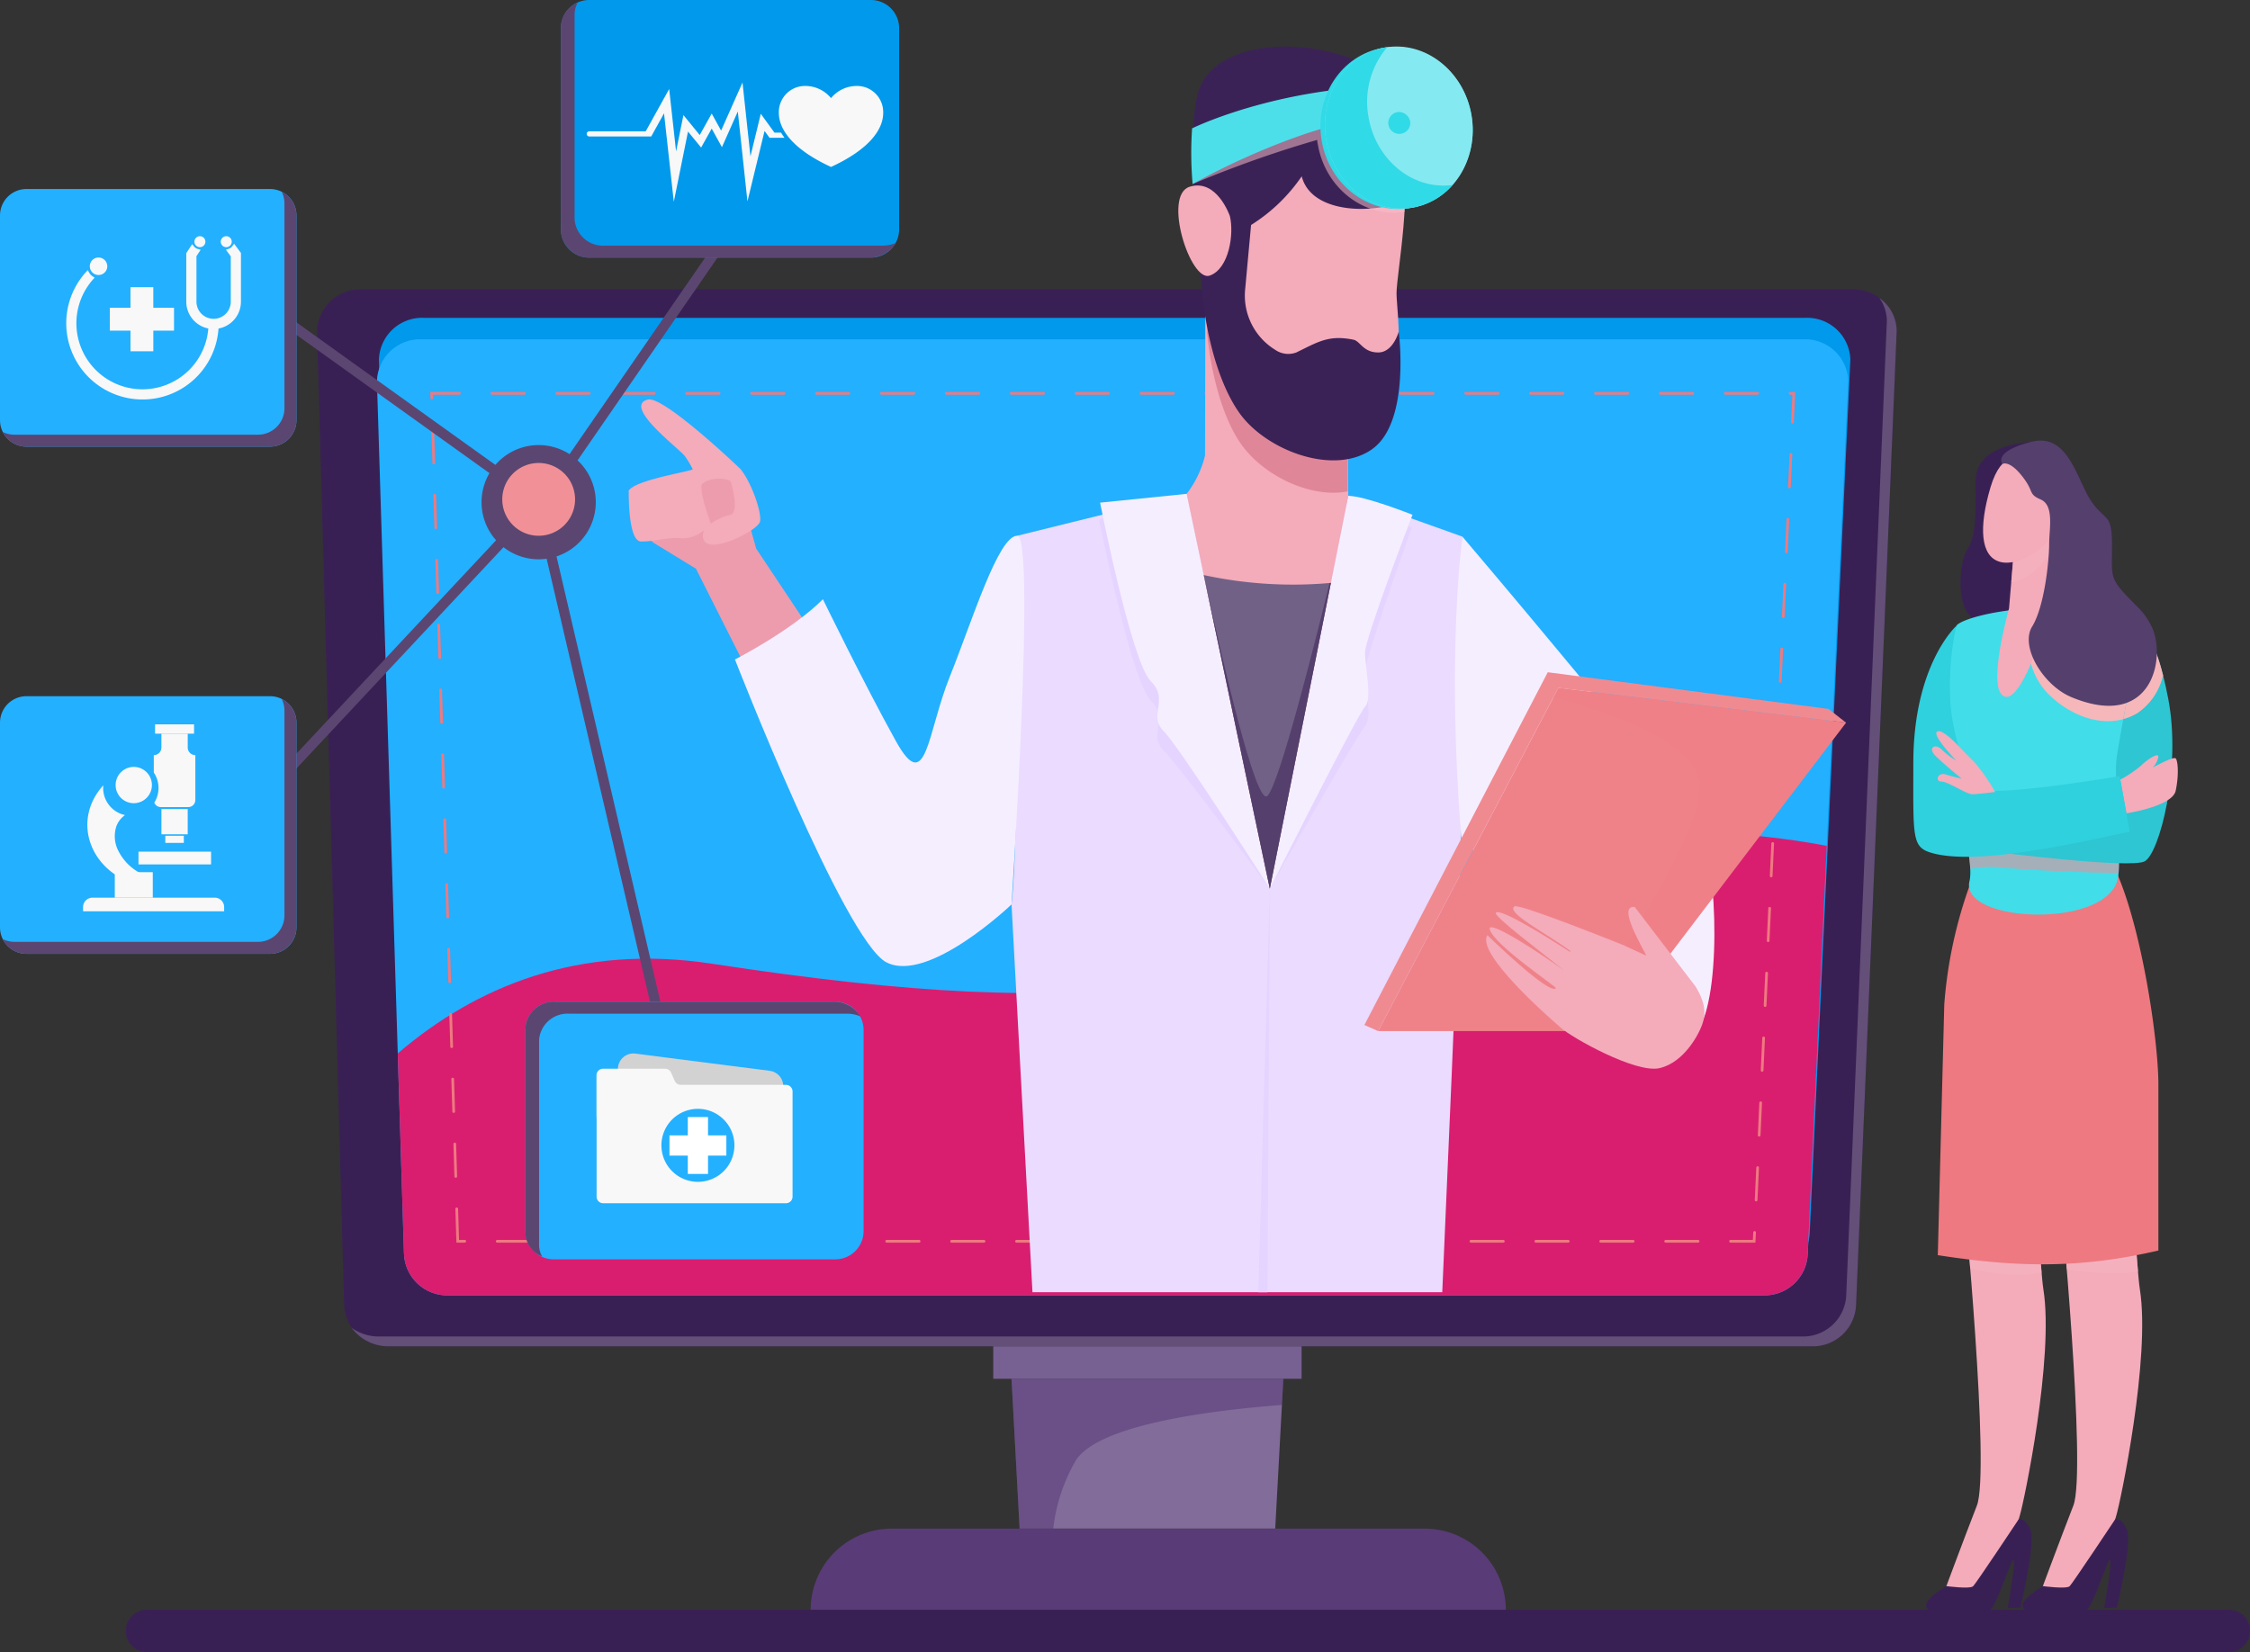 <svg xmlns="http://www.w3.org/2000/svg" xmlns:xlink="http://www.w3.org/1999/xlink" width="340.001" height="249.704" viewBox="0 0 340.001 249.704">
  <rect x="0" y="0" width="340.001" height="249.704" fill="#333333" stroke="none"/>
  <defs>
    <clipPath id="clip-path">
      <rect id="Rectangle_12577" data-name="Rectangle 12577" width="340.001" height="249.704" fill="none"/>
    </clipPath>
    <clipPath id="clip-path-2">
      <rect id="Rectangle_12525" data-name="Rectangle 12525" width="340" height="249.704" fill="none"/>
    </clipPath>
    <clipPath id="clip-path-3">
      <path id="Path_54859" data-name="Path 54859" d="M316.7,279.062a6.529,6.529,0,0,0-6.744,6.291l4.09,131.932a6.53,6.53,0,0,0,6.744,6.292h198.64a6.53,6.53,0,0,0,6.744-6.292L532.3,285.353a6.53,6.53,0,0,0-6.744-6.291Z" transform="translate(-309.952 -279.062)" fill="none"/>
    </clipPath>
    <linearGradient id="linear-gradient" x1="-0.189" y1="1.197" x2="-0.188" y2="1.197" gradientUnits="objectBoundingBox">
      <stop offset="0" stop-color="#23b0ff"/>
      <stop offset="0.358" stop-color="#02d9ff"/>
      <stop offset="1" stop-color="#23b0ff"/>
    </linearGradient>
    <clipPath id="clip-path-4">
      <path id="Path_54860" data-name="Path 54860" d="M504.148,688.971c-47.266,19.864-69.483,24.913-129.529,15.726-20.171-3.086-35.738,3.476-47.518,13.553l.939,30.278a6.53,6.53,0,0,0,6.744,6.292h198.64a6.53,6.53,0,0,0,6.744-6.292l2.867-61.653a116.257,116.257,0,0,0-18.788-2,49.942,49.942,0,0,0-20.1,4.1" transform="translate(-327.101 -684.87)" fill="none"/>
    </clipPath>
    <linearGradient id="linear-gradient-2" x1="-0.248" y1="1.336" x2="-0.247" y2="1.336" gradientUnits="objectBoundingBox">
      <stop offset="0" stop-color="#d91e6f"/>
      <stop offset="0.169" stop-color="#f7227f"/>
      <stop offset="0.496" stop-color="#f7227f"/>
      <stop offset="0.946" stop-color="#f7227f"/>
      <stop offset="1" stop-color="#d91e6f"/>
    </linearGradient>
    <clipPath id="clip-path-6">
      <path id="Path_54862" data-name="Path 54862" d="M832.723,412.568s.389,45.716-.86,55.729l3.168,58.611h61.922s2.841-64.312,2.841-69.217.2-44.994.2-44.994l-17.244-6.158-24.421-.307Z" transform="translate(-831.863 -406.233)" fill="none"/>
    </clipPath>
    <linearGradient id="linear-gradient-3" x1="-2.244" y1="1.451" x2="-2.241" y2="1.451" gradientUnits="objectBoundingBox">
      <stop offset="0" stop-color="#f3ebff"/>
      <stop offset="1" stop-color="#eadbff"/>
    </linearGradient>
    <clipPath id="clip-path-7">
      <rect id="Rectangle_12531" data-name="Rectangle 12531" width="41.076" height="22.651" fill="none"/>
    </clipPath>
    <clipPath id="clip-path-8">
      <rect id="Rectangle_12532" data-name="Rectangle 12532" width="32.108" height="16.067" fill="none"/>
    </clipPath>
    <clipPath id="clip-path-9">
      <rect id="Rectangle_12538" data-name="Rectangle 12538" width="44.25" height="51.881" fill="none"/>
    </clipPath>
    <clipPath id="clip-path-10">
      <rect id="Rectangle_12570" data-name="Rectangle 12570" width="11.537" height="9.664" fill="none"/>
    </clipPath>
    <clipPath id="clip-path-11">
      <rect id="Rectangle_12571" data-name="Rectangle 12571" width="11.773" height="12.287" fill="none"/>
    </clipPath>
    <clipPath id="clip-path-12">
      <rect id="Rectangle_12572" data-name="Rectangle 12572" width="17.507" height="16.835" fill="none"/>
    </clipPath>
    <clipPath id="clip-path-13">
      <rect id="Rectangle_12573" data-name="Rectangle 12573" width="23.303" height="8.152" fill="none"/>
    </clipPath>
    <clipPath id="clip-path-14">
      <rect id="Rectangle_12574" data-name="Rectangle 12574" width="6.005" height="13.417" fill="none"/>
    </clipPath>
    <clipPath id="clip-path-15">
      <rect id="Rectangle_12575" data-name="Rectangle 12575" width="5.823" height="8.837" fill="none"/>
    </clipPath>
  </defs>
  <g id="Group_119594" data-name="Group 119594" clip-path="url(#clip-path)">
    <g id="Group_119535" data-name="Group 119535" transform="translate(0 0)">
      <g id="Group_119534" data-name="Group 119534" clip-path="url(#clip-path-2)">
        <path id="Path_54855" data-name="Path 54855" d="M421.319,1330.563H106.639a3.152,3.152,0,0,1-3.152-3.152v-.088a3.152,3.152,0,0,1,3.152-3.152h314.68a3.153,3.153,0,0,1,3.153,3.152v.088a3.153,3.153,0,0,1-3.153,3.152" transform="translate(-84.472 -1080.858)" fill="#392054"/>
        <path id="Path_54856" data-name="Path 54856" d="M486.559,397.743H271.571a6.53,6.53,0,0,1-6.744-6.291l-4.09-147.184a6.529,6.529,0,0,1,6.744-6.291H492.694a6.53,6.53,0,0,1,6.744,6.291L493.3,391.451a6.529,6.529,0,0,1-6.744,6.291" transform="translate(-212.828 -194.249)" fill="#392054"/>
        <path id="Path_54857" data-name="Path 54857" d="M520.022,245.125a5.967,5.967,0,0,1,1.133,3.492L515.021,395.8a6.529,6.529,0,0,1-6.744,6.291H293.289a7.028,7.028,0,0,1-4.125-1.313,6.876,6.876,0,0,0,5.611,2.8H509.763a6.529,6.529,0,0,0,6.744-6.292L522.642,250.1a6.144,6.144,0,0,0-2.62-4.978" transform="translate(-236.031 -200.084)" fill="#634f78"/>
        <path id="Path_54858" data-name="Path 54858" d="M315.71,399.675l-4.09-131.932a6.53,6.53,0,0,1,6.744-6.292H527.228a6.53,6.53,0,0,1,6.744,6.292l-6.135,131.932a6.529,6.529,0,0,1-6.744,6.291H322.454a6.529,6.529,0,0,1-6.744-6.291" transform="translate(-254.361 -213.411)" fill="#0199ec"/>
      </g>
    </g>
    <g id="Group_119537" data-name="Group 119537" transform="translate(56.953 51.277)">
      <g id="Group_119536" data-name="Group 119536" clip-path="url(#clip-path-3)">
        <rect id="Rectangle_12526" data-name="Rectangle 12526" width="244.069" height="180.93" transform="matrix(0.985, -0.174, 0.174, 0.985, -24.713, 4.358)" fill="url(#linear-gradient)"/>
      </g>
    </g>
    <g id="Group_119539" data-name="Group 119539" transform="translate(60.104 125.842)">
      <g id="Group_119538" data-name="Group 119538" clip-path="url(#clip-path-4)">
        <rect id="Rectangle_12527" data-name="Rectangle 12527" width="224.799" height="106.383" transform="translate(-11.962 2.109) rotate(-10)" fill="url(#linear-gradient-2)"/>
      </g>
    </g>
    <g id="Group_119541" data-name="Group 119541" transform="translate(0 0)">
      <g id="Group_119540" data-name="Group 119540" clip-path="url(#clip-path-2)">
        <path id="Path_54861" data-name="Path 54861" d="M553.922,451.013h-3.763a.2.2,0,0,1,0-.409h3.373l.053-1.14a.2.2,0,0,1,.214-.194.2.2,0,0,1,.194.214Zm-8.668,0h-4.9a.2.2,0,0,1,0-.409h4.9a.2.2,0,0,1,0,.409m-9.81,0h-4.9a.2.2,0,1,1,0-.409h4.9a.2.2,0,0,1,0,.409m-9.809,0h-4.9a.2.2,0,0,1,0-.409h4.9a.2.2,0,0,1,0,.409m-9.809,0h-4.9a.2.2,0,0,1,0-.409h4.9a.2.2,0,0,1,0,.409m-9.809,0h-4.9a.2.2,0,1,1,0-.409h4.9a.2.2,0,0,1,0,.409m-9.809,0h-4.9a.2.2,0,0,1,0-.409h4.9a.2.2,0,0,1,0,.409m-9.809,0h-4.9a.2.2,0,0,1,0-.409h4.9a.2.2,0,0,1,0,.409m-9.81,0h-4.9a.2.2,0,1,1,0-.409h4.9a.2.2,0,1,1,0,.409m-9.809,0h-4.9a.2.2,0,0,1,0-.409h4.9a.2.2,0,0,1,0,.409m-9.809,0h-4.9a.2.2,0,0,1,0-.409h4.9a.2.2,0,1,1,0,.409m-9.81,0h-4.9a.2.2,0,0,1,0-.409h4.9a.2.2,0,0,1,0,.409m-9.809,0h-4.9a.2.2,0,0,1,0-.409h4.9a.2.2,0,0,1,0,.409m-9.809,0h-4.9a.2.2,0,0,1,0-.409h4.9a.2.2,0,1,1,0,.409m-9.809,0h-4.9a.2.2,0,0,1,0-.409h4.9a.2.2,0,0,1,0,.409m-9.809,0h-4.9a.2.2,0,0,1,0-.409h4.9a.2.2,0,0,1,0,.409m-9.809,0h-4.9a.2.2,0,0,1,0-.409h4.9a.2.2,0,1,1,0,.409m-9.809,0h-4.9a.2.2,0,0,1,0-.409h4.9a.2.2,0,0,1,0,.409m-9.809,0h-4.9a.2.2,0,0,1,0-.409h4.9a.2.2,0,0,1,0,.409m-9.809,0h-4.9a.2.2,0,1,1,0-.409h4.9a.2.2,0,1,1,0,.409m-9.809,0h-1.259l-.158-5.1a.2.2,0,0,1,.2-.211.208.208,0,0,1,.211.2l.146,4.7h.863a.2.2,0,0,1,0,.409m195.141-6.234h-.01a.2.2,0,0,1-.194-.213l.228-4.9a.2.2,0,0,1,.408.019l-.228,4.9a.2.2,0,0,1-.2.195m-196.506-3.57a.2.2,0,0,1-.2-.2l-.152-4.9a.2.2,0,1,1,.408-.013l.152,4.9a.2.2,0,0,1-.2.211Zm196.962-6.228h-.01a.2.2,0,0,1-.194-.214l.228-4.9a.2.2,0,0,1,.214-.195.2.2,0,0,1,.194.214l-.228,4.9a.2.2,0,0,1-.2.195M357.207,431.4a.2.2,0,0,1-.2-.2l-.152-4.9a.2.2,0,0,1,.2-.211.207.207,0,0,1,.211.2l.152,4.9a.2.2,0,0,1-.2.211Zm197.721-6.223h-.009a.2.2,0,0,1-.195-.214l.228-4.9a.2.2,0,0,1,.408.019l-.228,4.9a.2.2,0,0,1-.2.195M356.9,421.6a.2.2,0,0,1-.2-.2l-.152-4.9a.2.2,0,0,1,.2-.211.211.211,0,0,1,.211.2l.152,4.9a.2.2,0,0,1-.2.211Zm198.481-6.216h-.009a.2.2,0,0,1-.195-.213l.228-4.9a.2.2,0,0,1,.213-.194.2.2,0,0,1,.195.214l-.228,4.9a.2.2,0,0,1-.2.195M356.6,411.794a.2.2,0,0,1-.2-.2l-.152-4.9a.2.2,0,0,1,.2-.211.2.2,0,0,1,.211.2l.152,4.9a.2.2,0,0,1-.2.211Zm199.24-6.211h-.01a.2.2,0,0,1-.195-.214l.228-4.9a.2.2,0,0,1,.214-.194.2.2,0,0,1,.194.214l-.228,4.9a.2.2,0,0,1-.2.195m-199.544-3.594a.2.2,0,0,1-.2-.2l-.152-4.9a.2.2,0,0,1,.2-.211.2.2,0,0,1,.21.2l.152,4.9a.2.2,0,0,1-.2.211Zm200-6.2h-.01a.2.2,0,0,1-.194-.214l.228-4.9a.2.2,0,0,1,.408.019l-.228,4.9a.2.2,0,0,1-.2.195m-200.3-3.6a.2.2,0,0,1-.2-.2l-.152-4.9a.2.2,0,0,1,.2-.211.2.2,0,0,1,.211.2l.152,4.9a.2.2,0,0,1-.2.211Zm200.759-6.2h-.009a.2.2,0,0,1-.195-.214l.228-4.9a.2.2,0,0,1,.213-.195.2.2,0,0,1,.194.214l-.228,4.9a.2.2,0,0,1-.2.195M355.687,382.38a.2.2,0,0,1-.2-.2l-.152-4.9a.2.2,0,1,1,.409-.013l.152,4.9a.2.2,0,0,1-.2.211Zm201.519-6.193h-.01a.2.2,0,0,1-.195-.214l.228-4.9a.215.215,0,0,1,.213-.195.2.2,0,0,1,.195.214l-.228,4.9a.2.2,0,0,1-.2.195m-201.823-3.612a.2.2,0,0,1-.2-.2l-.152-4.9a.2.2,0,0,1,.2-.211.2.2,0,0,1,.211.2l.152,4.9a.2.2,0,0,1-.2.211h-.007m202.279-6.187h-.01a.2.2,0,0,1-.195-.214l.228-4.9a.2.2,0,0,1,.214-.195.2.2,0,0,1,.194.214l-.228,4.9a.2.2,0,0,1-.2.195m-202.583-3.618a.2.2,0,0,1-.2-.2l-.152-4.9a.2.2,0,0,1,.2-.211.207.207,0,0,1,.211.2l.152,4.9a.2.2,0,0,1-.2.211Zm203.038-6.181h-.01a.2.2,0,0,1-.194-.214l.228-4.9a.2.2,0,1,1,.408.019l-.228,4.9a.2.2,0,0,1-.2.195m-203.342-3.623a.2.2,0,0,1-.2-.2l-.152-4.9a.2.2,0,0,1,.2-.211.207.207,0,0,1,.211.2l.152,4.9a.2.2,0,0,1-.2.211h-.007m203.8-6.175h-.009a.2.2,0,0,1-.195-.214l.228-4.9a.2.2,0,1,1,.408.019l-.228,4.9a.2.2,0,0,1-.2.195m-204.1-3.629a.2.2,0,0,1-.2-.2l-.152-4.9a.2.2,0,0,1,.2-.211.2.2,0,0,1,.211.2l.152,4.9a.2.2,0,0,1-.2.211Zm204.557-6.169h-.009a.2.2,0,0,1-.195-.214l.228-4.9a.2.2,0,0,1,.214-.194.2.2,0,0,1,.194.214l-.228,4.9a.2.2,0,0,1-.2.195m-204.861-3.635a.2.2,0,0,1-.2-.2l-.152-4.9a.2.2,0,0,1,.2-.211.2.2,0,0,1,.21.2l.152,4.9a.2.2,0,0,1-.2.211h-.007m205.317-6.164h-.01a.2.2,0,0,1-.195-.214l.192-4.133h-.34a.2.2,0,1,1,0-.409h.768l-.212,4.56a.2.2,0,0,1-.2.195m-205.621-3.641a.2.2,0,0,1-.2-.2l-.029-.916h4.41a.2.2,0,0,1,0,.409h-3.988l.015.495a.2.2,0,0,1-.2.211Zm200.364-.705h-4.9a.2.2,0,0,1,0-.409h4.9a.2.2,0,0,1,0,.409m-9.81,0h-4.9a.2.2,0,1,1,0-.409h4.9a.2.2,0,1,1,0,.409m-9.809,0h-4.9a.2.2,0,1,1,0-.409h4.9a.2.2,0,0,1,0,.409m-9.81,0h-4.9a.2.2,0,1,1,0-.409h4.9a.2.2,0,0,1,0,.409m-9.809,0h-4.9a.2.2,0,1,1,0-.409h4.9a.2.2,0,0,1,0,.409m-9.809,0h-4.9a.2.2,0,1,1,0-.409h4.9a.2.2,0,0,1,0,.409m-9.81,0h-4.9a.2.2,0,1,1,0-.409h4.9a.2.2,0,1,1,0,.409m-9.809,0h-4.9a.2.2,0,0,1,0-.409h4.9a.2.2,0,0,1,0,.409m-9.809,0h-4.9a.2.2,0,0,1,0-.409h4.9a.2.2,0,0,1,0,.409m-9.81,0h-4.9a.2.2,0,1,1,0-.409h4.9a.2.2,0,0,1,0,.409m-9.809,0h-4.9a.2.2,0,1,1,0-.409h4.9a.2.2,0,1,1,0,.409m-9.809,0h-4.9a.2.2,0,0,1,0-.409h4.9a.2.2,0,1,1,0,.409m-9.809,0h-4.9a.2.2,0,1,1,0-.409h4.9a.2.2,0,1,1,0,.409m-9.809,0h-4.9a.2.2,0,1,1,0-.409h4.9a.2.2,0,0,1,0,.409m-9.809,0h-4.9a.2.2,0,1,1,0-.409h4.9a.2.2,0,1,1,0,.409m-9.809,0h-4.9a.2.2,0,1,1,0-.409h4.9a.2.2,0,1,1,0,.409m-9.809,0h-4.9a.2.2,0,1,1,0-.409h4.9a.2.2,0,1,1,0,.409m-9.809,0h-4.9a.2.2,0,1,1,0-.409h4.9a.2.2,0,1,1,0,.409m-9.809,0h-4.9a.2.2,0,1,1,0-.409h4.9a.2.2,0,0,1,0,.409m-9.809,0h-4.9a.2.2,0,1,1,0-.409h4.9a.2.2,0,1,1,0,.409" transform="translate(-288.653 -263.191)" fill="#ee7980"/>
      </g>
    </g>
    <g id="Group_119543" data-name="Group 119543" transform="translate(152.852 74.644)">
      <g id="Group_119542" data-name="Group 119542" clip-path="url(#clip-path-6)">
        <rect id="Rectangle_12529" data-name="Rectangle 12529" width="68.13" height="120.676" transform="translate(0 0)" fill="url(#linear-gradient-3)"/>
      </g>
    </g>
    <g id="Group_119593" data-name="Group 119593">
      <g id="Group_119596" data-name="Group 119596">
        <path id="Path_54863" data-name="Path 54863" d="M916.039,408.736l-12.222,3.422s4.893,24.432,7.813,27.352-.5,5.109,1.957,7.561,16.042,20.879,16.042,20.879Z" transform="translate(-737.744 -333.632)" fill="#e5d4ff"/>
        <path id="Path_54864" data-name="Path 54864" d="M1056.758,413.093l-12.466,58.413s13.255-23.424,14.388-24.558,0-5.927,0-8.174,7.05-21.792,7.05-21.792-6.437-3.889-8.972-3.889" transform="translate(-852.407 -337.189)" fill="#e5d4ff"/>
        <path id="Path_54865" data-name="Path 54865" d="M917.79,406.234l-13.079,1.328s4.729,24.056,7.648,26.976-.5,5.109,1.957,7.561,16.042,23.808,16.042,23.808Z" transform="translate(-738.474 -331.59)" fill="#f5eeff"/>
        <path id="Path_54866" data-name="Path 54866" d="M1056.145,407.9l-11.853,59.367s13.255-26.353,14.388-27.487,0-5.926,0-8.174,7.172-20.845,7.172-20.845-7.172-2.861-9.707-2.861" transform="translate(-852.407 -332.952)" fill="#f5eeff"/>
        <path id="Path_54867" data-name="Path 54867" d="M1034.839,792l1.737-61-.358,61Z" transform="translate(-844.691 -596.677)" fill="#e5d4ff"/>
        <rect id="Rectangle_12530" data-name="Rectangle 12530" width="46.595" height="4.905" transform="translate(150.093 203.494)" fill="#776092"/>
        <path id="Path_54868" data-name="Path 54868" d="M871.712,1156.816H833.089l-1.227-22.651h41.077Z" transform="translate(-679.011 -925.767)" fill="#826c9a"/>
        <g id="Group_119546" data-name="Group 119546" transform="translate(152.852 208.399)" opacity="0.28">
          <g id="Group_119545" data-name="Group 119545">
            <g id="Group_119544" data-name="Group 119544" clip-path="url(#clip-path-7)">
              <path id="Path_54869" data-name="Path 54869" d="M872.94,1134.165H831.863l1.227,22.651h5.079a26.465,26.465,0,0,1,3.4-10.293c3.444-5.446,20.442-7.586,31.155-8.4Z" transform="translate(-831.863 -1134.165)" fill="#2c0754"/>
            </g>
          </g>
        </g>
        <path id="Path_54870" data-name="Path 54870" d="M771.744,1269.7H666.7a12.262,12.262,0,0,1,12.262-12.262h80.519a12.262,12.262,0,0,1,12.262,12.262" transform="translate(-544.198 -1026.388)" fill="#593b78"/>
        <path id="Path_54871" data-name="Path 54871" d="M536.323,394.481,532.754,381.7l-15.684,4.022s2.236,6.959,3.8,7.914l6.358,3.89,14.021,27.814,8.569-10.586Z" transform="translate(-422.06 -311.568)" fill="#ed9cad"/>
        <path id="Path_54872" data-name="Path 54872" d="M978.855,276.325s.613,8.277,0,12.057a15.607,15.607,0,0,1-2.963,6.642L988.46,354.7l11.853-59.367s-2.943-1.8-3.781-6.948-.818-18.392-.818-18.392Z" transform="translate(-796.575 -220.38)" fill="#f4abba"/>
        <path id="Path_54873" data-name="Path 54873" d="M990.9,260.173s-.068,28.883-.068,35.657,8.348,14.948,12.69,13.313,8.987-21.825,8.987-21.825l-.086-11.341Z" transform="translate(-808.768 -212.367)" fill="#f4abba"/>
        <path id="Path_54874" data-name="Path 54874" d="M1014.009,294.595V283.931l-10.362-6.842a6.38,6.38,0,0,1-.593-.311,7.948,7.948,0,0,1-1.153-.843l-9.114-6.018s0,.283-.011.79l.011.083s.761,10.01,4.831,16.242c3.275,5.015,10.66,8.681,16.39,7.562" transform="translate(-810.357 -220.322)" fill="#e08699"/>
        <path id="Path_54875" data-name="Path 54875" d="M997.829,84.658s-5.862,14.714-4.885,26.1,16.77,26.275,23.771,21.721,4.722-17.517,4.722-20.495,2.663-16.641.355-21.546-19.567-10.51-23.963-5.781" transform="translate(-810.405 -67.642)" fill="#f4abba"/>
        <path id="Path_54876" data-name="Path 54876" d="M1006.541,40.719c-9.606-4.2-21.492-2.978-24.422,3.5s.661,34.333.661,34.333,1.13,9.284,5.2,15.064,14.491,9.634,20.189,5.43,3.914-17.7,3.914-17.7-.82,3.163-3.1,3.163-2.713-1.716-3.745-1.927c-3.754-.767-5.373.35-8.63,1.927a3.457,3.457,0,0,1-3.194-.4,9.626,9.626,0,0,1-4.518-9.348l.874-9.519a25.918,25.918,0,0,0,7.652-7.357c1.791,7.007,15.529,5.413,17.584,2.1s1.14-15.064-8.467-19.269" transform="translate(-800.718 -31.236)" fill="#3b2256"/>
        <g id="Group_119549" data-name="Group 119549" transform="translate(180.22 16.1)" opacity="0.53" style="mix-blend-mode: multiply;isolation: isolate">
          <g id="Group_119548" data-name="Group 119548">
            <g id="Group_119547" data-name="Group 119547" clip-path="url(#clip-path-8)">
              <path id="Path_54877" data-name="Path 54877" d="M1011.974,94.313c-1.209-2.569-6.519-5.329-11.934-6.7a12.787,12.787,0,0,0-.476,2.819l-7.535,1.124-11.222,7.778a170.424,170.424,0,0,1,18.826-6.673,3.291,3.291,0,0,0,.1.708c1.128,6.575,6.951,11.079,13.09,10.2.21-3.669.11-7.223-.849-9.262" transform="translate(-980.807 -87.617)" fill="#f7bfcb"/>
            </g>
          </g>
        </g>
        <path id="Path_54878" data-name="Path 54878" d="M1003.451,72.715c-14.3,1.465-23.51,6.043-23.51,6.043a53.794,53.794,0,0,0,.078,8.417c9.728-5.469,21.2-9.364,23.432-9.086a7.357,7.357,0,0,0,0-5.373" transform="translate(-799.8 -59.354)" fill="#4cdfea"/>
        <path id="Path_54879" data-name="Path 54879" d="M976.822,157.216s-1.954-5.722-6.078-4.437.108,14.481,3.039,13.429,3.691-6.306,3.039-8.992" transform="translate(-790.972 -124.553)" fill="#f4abba"/>
        <path id="Path_54880" data-name="Path 54880" d="M1108.729,48.854c1.147,6.683-2.99,12.97-9.24,14.042s-12.246-3.475-13.393-10.158,2.99-12.97,9.239-14.042,12.246,3.475,13.393,10.158" transform="translate(-886.374 -31.458)" fill="#31dae7"/>
        <path id="Path_54881" data-name="Path 54881" d="M1111.766,48.633c1.147,6.683-2.835,12.943-8.895,13.983s-11.9-3.534-13.048-10.217,2.835-12.943,8.895-13.983,11.9,3.535,13.048,10.217" transform="translate(-889.412 -31.236)" fill="#85e9f1"/>
        <path id="Path_54882" data-name="Path 54882" d="M1096.211,49.354a12.7,12.7,0,0,1,2.837-10.56c-.11.016-.22.032-.33.051-6.059,1.04-10.042,7.3-8.895,13.983s6.989,11.257,13.048,10.217a10.4,10.4,0,0,0,6.057-3.423c-5.94.822-11.592-3.706-12.718-10.268" transform="translate(-889.412 -31.666)" fill="#31dae7"/>
        <path id="Path_54883" data-name="Path 54883" d="M1145.2,93.6a1.661,1.661,0,1,1-1.937-1.517A1.744,1.744,0,0,1,1145.2,93.6" transform="translate(-932.092 -75.143)" fill="#31dae7"/>
        <path id="Path_54884" data-name="Path 54884" d="M999.943,520.429l9.226-46.213a63.612,63.612,0,0,1-19.21-1.187Z" transform="translate(-808.058 -386.111)" fill="#726186"/>
        <path id="Path_54885" data-name="Path 54885" d="M1009.169,474.215l-.2.021c-2.31,9.441-7.587,30.373-9.388,32.173-1.729,1.729-7-21.333-9.614-33.379l-.012,0,9.984,47.4Z" transform="translate(-808.058 -386.111)" fill="#553f6c"/>
        <path id="Path_54886" data-name="Path 54886" d="M533.971,339.094c-.139-.172-11.747-11.22-14.042-10.528-3.819,1,4.669,7.33,5.588,8.518a12.823,12.823,0,0,1,1.224,2.046c-.3.086-.582.164-.835.225-2.185.526-8.019,1.616-8.849,2.972,0,0-.157,7.64,1.85,7.682s4.037-.692,6.192-.475a4.894,4.894,0,0,0,3.023-.977c.135-.089.261-.179.381-.268a1.562,1.562,0,0,0-.067,1.571c1.029,2.091,8.148-1.515,8.457-2.851s-1.279-5.893-2.922-7.915M532.342,346a9.2,9.2,0,0,0-2.861,1.289c-.275-.721-1.636-4.4-1.412-5.861h0c.991-1.048,3.156-1.079,4.215-.625a1,1,0,0,1,.3.517c.335,1.391,1.053,4.371-.239,4.682" transform="translate(-422.048 -268.167)" fill="#f4abba"/>
        <path id="Path_54887" data-name="Path 54887" d="M604.419,459.41s16.553,42.507,22.889,45.777,18.9-8.747,18.9-8.747,3.721-55.73.86-55.73-6.8,12.867-10.182,21.283c-3.443,8.561-3.507,18.1-8.132,9.784-4.725-8.5-11.044-21.473-11.044-21.473-4.768,4.768-13.294,9.106-13.294,9.106" transform="translate(-493.359 -359.732)" fill="#f5eeff"/>
        <path id="Path_54888" data-name="Path 54888" d="M448.455,214.753a.767.767,0,0,1-.631-1.2l29.119-42.2a.767.767,0,1,1,1.263.872l-29.119,42.2a.767.767,0,0,1-.632.331" transform="translate(-365.427 -139.598)" fill="#5b4671"/>
        <path id="Path_54889" data-name="Path 54889" d="M176.554,462.121a.767.767,0,0,1-.56-1.292l48.331-51.669a.767.767,0,0,1,1.121,1.048l-48.331,51.669a.766.766,0,0,1-.561.243" transform="translate(-143.486 -333.78)" fill="#5b4671"/>
        <path id="Path_54890" data-name="Path 54890" d="M266.894,286.674a.764.764,0,0,1-.446-.144l-38.874-27.863a.767.767,0,1,1,.894-1.247l38.874,27.863a.767.767,0,0,1-.448,1.391" transform="translate(-185.496 -210.003)" fill="#5b4671"/>
        <path id="Path_54891" data-name="Path 54891" d="M460.315,499.365a.767.767,0,0,1-.747-.593l-20.734-88.914a.767.767,0,1,1,1.495-.349l20.734,88.914a.767.767,0,0,1-.748.942" transform="translate(-358.184 -333.779)" fill="#5b4671"/>
        <path id="Path_54892" data-name="Path 54892" d="M413.278,374.747a8.632,8.632,0,1,1-8.632-8.632,8.632,8.632,0,0,1,8.632,8.632" transform="translate(-323.248 -298.843)" fill="#5b4671"/>
        <path id="Path_54893" data-name="Path 54893" d="M424.055,386.337a5.5,5.5,0,1,1-5.5-5.5,5.5,5.5,0,0,1,5.5,5.5" transform="translate(-337.156 -310.859)" fill="#f19197"/>
        <path id="Path_54894" data-name="Path 54894" d="M40.8,194.439H4a4,4,0,0,1-4-3.995V159.5a4,4,0,0,1,4-4H40.8a4,4,0,0,1,4,4v30.945a4,4,0,0,1-4,3.995" transform="translate(0 -126.931)" fill="#23b0ff"/>
        <path id="Path_54895" data-name="Path 54895" d="M44.406,157.755a3.976,3.976,0,0,1,.414,1.77V190.47a4,4,0,0,1-4,4H4.02a3.979,3.979,0,0,1-1.77-.413,4,4,0,0,0,3.582,2.225h36.8a4,4,0,0,0,4-4V161.337a3.994,3.994,0,0,0-2.225-3.582" transform="translate(-1.837 -128.768)" fill="#5b4671"/>
        <path id="Path_54896" data-name="Path 54896" d="M40.8,611.651H4a4,4,0,0,1-4-3.995V576.711a4,4,0,0,1,4-4H40.8a4,4,0,0,1,4,4v30.945a4,4,0,0,1-4,3.995" transform="translate(0 -467.482)" fill="#23b0ff"/>
        <path id="Path_54897" data-name="Path 54897" d="M44.406,574.967a3.976,3.976,0,0,1,.414,1.77v30.945a4,4,0,0,1-4,3.995H4.02a3.977,3.977,0,0,1-1.77-.414,4,4,0,0,0,3.582,2.225h36.8a4,4,0,0,0,4-3.995V578.548a3.994,3.994,0,0,0-2.225-3.581" transform="translate(-1.837 -469.319)" fill="#5b4671"/>
        <path id="Path_54898" data-name="Path 54898" d="M465.561,38.935h42.574a4.267,4.267,0,0,0,4.267-4.267V4.267A4.267,4.267,0,0,0,508.136,0H465.561a4.267,4.267,0,0,0-4.267,4.267v30.4a4.267,4.267,0,0,0,4.267,4.267" transform="translate(-376.533)" fill="#0199ec"/>
        <path id="Path_54899" data-name="Path 54899" d="M463.831,2.25a3.58,3.58,0,0,0-.472,1.77V34.965a4.3,4.3,0,0,0,4.558,4H509.91a5.07,5.07,0,0,0,2.02-.414,4.654,4.654,0,0,1-4.086,2.225H465.851a4.3,4.3,0,0,1-4.558-4V5.831a3.983,3.983,0,0,1,2.538-3.581" transform="translate(-376.532 -1.837)" fill="#5b4671"/>
        <path id="Path_54900" data-name="Path 54900" d="M436.336,824.013h42.574a4.267,4.267,0,0,1,4.267,4.267v30.4a4.267,4.267,0,0,1-4.267,4.267H436.336a4.267,4.267,0,0,1-4.267-4.267v-30.4a4.267,4.267,0,0,1,4.267-4.267" transform="translate(-352.678 -672.604)" fill="#23b0ff"/>
        <path id="Path_54901" data-name="Path 54901" d="M434.607,862.535a3.579,3.579,0,0,1-.472-1.77V829.82a4.3,4.3,0,0,1,4.558-3.995h41.992a5.067,5.067,0,0,1,2.02.414,4.654,4.654,0,0,0-4.086-2.225H436.627a4.3,4.3,0,0,0-4.558,3.995v30.945a3.983,3.983,0,0,0,2.538,3.581" transform="translate(-352.678 -672.604)" fill="#5b4671"/>
        <path id="Path_54902" data-name="Path 54902" d="M76.5,213.159a1.321,1.321,0,1,1-1.321-1.321,1.321,1.321,0,0,1,1.321,1.321" transform="translate(-60.289 -172.914)" fill="#f8f8f8"/>
        <path id="Path_54903" data-name="Path 54903" d="M161.534,195.127a.83.83,0,1,1-.83-.83.83.83,0,0,1,.83.83" transform="translate(-130.497 -158.596)" fill="#f8f8f8"/>
        <path id="Path_54904" data-name="Path 54904" d="M66,224.018a11.523,11.523,0,0,1-8.564-19.23l.29-.321.214.376a1.65,1.65,0,0,0,.527.562l.3.2-.241.27a9.983,9.983,0,1,0,17.422,7.413,4.137,4.137,0,0,1-3.331-4.054V201.9l.892-1.36.269.338a1.153,1.153,0,0,0,.6.394l.417.112-.64.975v6.873a2.593,2.593,0,0,0,5.186,0v-6.849l-.736-.994.41-.136a1.155,1.155,0,0,0,.576-.428l.249-.353,1.039,1.4v7.357a4.13,4.13,0,0,1-3.39,4.065A11.5,11.5,0,0,1,66,224.018" transform="translate(-44.469 -163.638)" fill="#f8f8f8"/>
        <path id="Path_54905" data-name="Path 54905" d="M183.221,195.127a.83.83,0,1,1-.83-.83.83.83,0,0,1,.83.83" transform="translate(-148.2 -158.596)" fill="#f8f8f8"/>
        <path id="Path_54906" data-name="Path 54906" d="M100,239.312H96.871v-3.125H93.422v3.125H90.3v3.449h3.125v3.125h3.449v-3.125H100Z" transform="translate(-73.706 -192.789)" fill="#f8f8f8"/>
        <path id="Path_54907" data-name="Path 54907" d="M511.882,75.437h-1l-2.067-2.85-1.562,6.432-1.2-11.16-3.232,7.271L501.4,72.552l-1.81,3.248-2.465-3.014-1.111,5.488-1.042-9.435-3.547,6.4H482.9a.388.388,0,1,0,0,.777h9.36l1.935-3.494,1.477,13.37,2.148-10.62,1.979,2.42,1.6-2.866,1.545,2.808,2.4-5.393L506.8,85.829l2.586-10.647.748,1.031H512.4a8.333,8.333,0,0,1-.52-.776" transform="translate(-393.852 -55.389)" fill="#f8f8f8"/>
        <path id="Path_54908" data-name="Path 54908" d="M648.4,72.55a5.035,5.035,0,0,1,3.942-1.836,3.95,3.95,0,0,1,3.942,4.08c0,2.541-2.192,5.547-7.884,8.16-5.691-2.613-7.883-5.619-7.883-8.16a3.95,3.95,0,0,1,3.942-4.08A5.034,5.034,0,0,1,648.4,72.55" transform="translate(-522.824 -57.721)" fill="#f8f8f8"/>
        <path id="Path_54909" data-name="Path 54909" d="M523.015,884.605l-20.283-2.6a2.353,2.353,0,0,1-2.035-2.633l1.373-10.724a2.353,2.353,0,0,1,2.633-2.035l20.284,2.6a2.353,2.353,0,0,1,2.035,2.633l-1.373,10.724a2.353,2.353,0,0,1-2.633,2.035" transform="translate(-408.679 -707.364)" fill="#d2d2d2"/>
        <path id="Path_54910" data-name="Path 54910" d="M502.35,880.947,501.8,879.7a1,1,0,0,0-.913-.594h-9.361a1,1,0,0,0-1,1v6.356h.017v11.98a1,1,0,0,0,1,1h27.613a1,1,0,0,0,1-1v-15.9a1,1,0,0,0-1-1H503.263a1,1,0,0,1-.913-.594" transform="translate(-400.391 -717.573)" fill="#f8f8f8"/>
        <path id="Path_54911" data-name="Path 54911" d="M554.97,917.644a5.516,5.516,0,1,1-5.516-5.517,5.516,5.516,0,0,1,5.516,5.517" transform="translate(-443.991 -744.527)" fill="#23b0ff"/>
        <path id="Path_54912" data-name="Path 54912" d="M559.163,921.653h-2.77v-2.77h-3.057v2.77h-2.77v3.057h2.77v2.77h3.057v-2.77h2.77Z" transform="translate(-449.402 -750.042)" fill="#fff"/>
        <path id="Path_54913" data-name="Path 54913" d="M95.1,633.595a2.742,2.742,0,1,0,2.742-2.742,2.742,2.742,0,0,0-2.742,2.742" transform="translate(-77.628 -514.936)" fill="#f8f8f8"/>
        <rect id="Rectangle_12533" data-name="Rectangle 12533" width="3.972" height="3.823" transform="translate(24.393 122.28)" fill="#f8f8f8"/>
        <rect id="Rectangle_12534" data-name="Rectangle 12534" width="2.798" height="1.075" transform="translate(24.98 126.325)" fill="#f8f8f8"/>
        <path id="Path_54914" data-name="Path 54914" d="M127.185,611.72a4.159,4.159,0,0,0-.714-2.335v-2.638a1.148,1.148,0,0,0,1.149-1.148v-2.094H131.6V605.6a1.148,1.148,0,0,0,1.149,1.148v6.786a1.072,1.072,0,0,1-1.071,1.072h-4.137a1.072,1.072,0,0,1-.994-.67,4.158,4.158,0,0,0,.636-2.215" transform="translate(-103.232 -492.614)" fill="#f8f8f8"/>
        <rect id="Rectangle_12535" data-name="Rectangle 12535" width="5.891" height="1.408" transform="translate(23.433 109.484)" fill="#f8f8f8"/>
        <path id="Path_54915" data-name="Path 54915" d="M74.261,646.041q-.019.2-.019.4a4.19,4.19,0,0,0,3.305,4.09,3.617,3.617,0,0,0-1.306,1.689,4.824,4.824,0,0,0,.317,3.755,7.776,7.776,0,0,0,3.129,3.243l-.5,1.747c-6.862-1.949-9.778-9.561-4.931-14.923" transform="translate(-58.655 -527.333)" fill="#f8f8f8"/>
        <rect id="Rectangle_12536" data-name="Rectangle 12536" width="5.743" height="3.854" transform="translate(17.345 131.827)" fill="#f8f8f8"/>
        <path id="Path_54916" data-name="Path 54916" d="M68.317,740.469H89.635v-.636a1.42,1.42,0,0,0-1.42-1.42H69.737a1.42,1.42,0,0,0-1.42,1.42Z" transform="translate(-55.764 -602.731)" fill="#f8f8f8"/>
        <rect id="Rectangle_12537" data-name="Rectangle 12537" width="10.968" height="1.927" transform="translate(20.927 128.727)" fill="#f8f8f8"/>
        <path id="Path_54917" data-name="Path 54917" d="M1197.637,441.415s-2.4,17.383-.2,44.994c.36,4.526,6.756,1.292,13.5,6.369,11.238,8.461,19.072,19.88,21.069,24.418,4.556-2.055,4.528-22.571,2.034-30.72-2.712-5.416-36.4-45.061-36.4-45.061" transform="translate(-976.656 -360.307)" fill="#f5eeff"/>
        <path id="Path_54918" data-name="Path 54918" d="M1204.068,571.086,1160.6,565.83l-27.23,51.881h35.256Z" transform="translate(-925.114 -461.861)" fill="#ef8289"/>
        <g id="Group_119552" data-name="Group 119552" transform="translate(234.705 103.969)" opacity="0.44">
          <g id="Group_119551" data-name="Group 119551">
            <g id="Group_119550" data-name="Group 119550" clip-path="url(#clip-path-9)">
              <path id="Path_54919" data-name="Path 54919" d="M1286.137,617.71l35.446-46.625-43.472-5.256-.776,1.479c6.8,1.779,19.945,5.95,21.9,11.988,2.085,6.449-13.091,29.055-19.665,38.414Z" transform="translate(-1277.334 -565.829)" fill="#ef7e85"/>
            </g>
          </g>
        </g>
        <path id="Path_54920" data-name="Path 54920" d="M1149.771,552.983,1122.063,606.3l2.077.927,27.23-51.881,43.471,5.256-2.648-2.075Z" transform="translate(-915.888 -451.375)" fill="#f08a91"/>
        <path id="Path_54921" data-name="Path 54921" d="M1223.642,746.391c.791-.631,7.41,3.481,11.212,5.94.008-.052.015-.1.023-.153-3.578-2.654-9.842-5.822-8.409-6.733.734-.467,16.457,5.868,16.459,5.869,1.655.75,1.731.821,3.439,1.576-.406-.986-4.519-7.683-1.743-7.355l9.183,12.008c1.558,2.554,1.5,4.1,1.117,5.434-.476,1.639-2.779,6.036-6.532,6.919-3.614.851-13.412-4.683-14.946-6.116-1.648-1.418-12.881-11.237-11.087-13.973,0,0,9.365,9.143,10.36,8.009.058-.262-9.26-6.449-9.99-8.867-.522-1.731,7.626,3.545,11.2,6.189-3.2-2.627-10.828-8.312-10.282-8.747" transform="translate(-997.597 -608.451)" fill="#f4abba"/>
        <path id="Path_54937" data-name="Path 54937" d="M1623.305,362.665c-.873.183-8.751.271-8.751,6s.114,8.008-1.367,10.514-1.893,13.1,4.318,10.092c1.662-.806.515,5.171.515,5.171s10.659,4.784,13.62,3.531,7.517,1.595,7.517,1.595,4.531-7.251,0-11.782-3.987-4.164-3.987-9.29-.911-3.645-3.075-6.72-3.438-10.235-8.79-9.112" transform="translate(-1316.015 -295.93)" fill="#392054"/>
        <path id="Path_54938" data-name="Path 54938" d="M1599.941,949.715s4.046,42.088,2.009,47.308-5.363,14.193-5.363,14.193h3.742l7.647-10.16s-.184-.468.453-2.505,5.22-23.936,3.565-34.249c-.47-2.926-1.052-17.021-2.492-19.408-3.635-6.027-9.561,1.777-9.561,4.821" transform="translate(-1303.22 -769.459)" fill="#f4abba"/>
        <path id="Path_54939" data-name="Path 54939" d="M1597.911,1249.645s.944-.387,1.783,1.587-1.531,11.756-1.531,11.756l-1.928.061s1.311-7.255.867-7.255-2.591,7.384-3.677,7.68-8.219.765-9.33-.345,2.886-3.387,2.886-3.387,3.584.478,4.053.01,6.876-10.107,6.876-10.107" transform="translate(-1292.865 -1020.002)" fill="#392054"/>
        <path id="Path_54940" data-name="Path 54940" d="M1679.3,949.715s4.046,42.088,2.009,47.308-5.363,14.193-5.363,14.193h3.742l7.647-10.16s-.183-.468.453-2.505,5.22-23.936,3.565-34.249c-.469-2.926-1.052-17.021-2.491-19.408-3.635-6.027-9.561,1.777-9.561,4.821" transform="translate(-1368 -769.459)" fill="#f4abba"/>
        <g id="Group_119576" data-name="Group 119576" transform="translate(311.538 182.783)" opacity="0.68" style="mix-blend-mode: multiply;isolation: isolate">
          <g id="Group_119575" data-name="Group 119575">
            <g id="Group_119574" data-name="Group 119574" clip-path="url(#clip-path-10)">
              <path id="Path_54941" data-name="Path 54941" d="M1706.392,996.641c-2.013-.355-6.2-1.088-10.911-1.883.189,2.081.474,5.3.78,9.08,2.226.332,7.206.935,10.758.314-.174-2.041-.375-4.8-.627-7.512" transform="translate(-1695.481 -994.758)" fill="#f5b3c0"/>
            </g>
          </g>
        </g>
        <g id="Group_119579" data-name="Group 119579" transform="translate(296.738 180.421)" opacity="0.68" style="mix-blend-mode: multiply;isolation: isolate">
          <g id="Group_119578" data-name="Group 119578">
            <g id="Group_119577" data-name="Group 119577" clip-path="url(#clip-path-11)">
              <path id="Path_54942" data-name="Path 54942" d="M1625.8,983.606c-3.861-.638-7.762-1.26-10.873-1.706.085.894.5,5.357.981,11.222a31.688,31.688,0,0,0,4.088.85,20.919,20.919,0,0,0,6.7-.119c-.233-2.691-.512-6.743-.9-10.247" transform="translate(-1614.928 -981.9)" fill="#f5b3c0"/>
            </g>
          </g>
        </g>
        <path id="Path_54943" data-name="Path 54943" d="M1626.967,754.677V729.529c0-6.621-2.547-24.024-6.621-32.682s-20.88,0-20.88,0a68.174,68.174,0,0,0-4.855,20.643l-.977,37.887c12.109,1.881,21.583,2.029,33.333-.7" transform="translate(-1300.81 -565.663)" fill="#ee7980"/>
        <path id="Path_54944" data-name="Path 54944" d="M1598.647,502.838a27.744,27.744,0,0,0-2.2,13.114c.945,9.544,5.1,21.664,4.186,25.478-1.528,6.366,21.4,7.322,22.475-.724.381-2.862-.363-10.022.311-16.5,1.07-10.287,3.516-20.414,3.063-20.692-10.039-6.157-26.895-2.352-27.838-.676" transform="translate(-1303.023 -408.234)" fill="#41dde9"/>
        <g id="Group_119582" data-name="Group 119582" transform="translate(306.009 92.17)" style="mix-blend-mode: multiply;isolation: isolate">
          <g id="Group_119581" data-name="Group 119581">
            <g id="Group_119580" data-name="Group 119580" clip-path="url(#clip-path-12)">
              <path id="Path_54945" data-name="Path 54945" d="M1665.953,506.275a10.465,10.465,0,0,0,2.918,8.031c3.065,3.065,7.71,5.113,11.886,3.677,1.122-7.247,2.426-13.047,2.084-13.257a24.136,24.136,0,0,0-9.663-3.11l-7.789.5Z" transform="translate(-1665.389 -501.616)" fill="#f6b7ba"/>
            </g>
          </g>
        </g>
        <g id="Group_119585" data-name="Group 119585" transform="translate(296.901 123.77)" opacity="0.57" style="mix-blend-mode: multiply;isolation: isolate">
          <g id="Group_119584" data-name="Group 119584">
            <g id="Group_119583" data-name="Group 119583" clip-path="url(#clip-path-13)">
              <path id="Path_54946" data-name="Path 54946" d="M1615.82,675.609a38.378,38.378,0,0,1,.831,5.546,16.577,16.577,0,0,1,4.294-.25c2.615.31,12.866.892,18.119.838.1-1.248.056-3.05.013-5.15l-20.223-3Z" transform="translate(-1615.82 -673.594)" fill="#f18d93"/>
            </g>
          </g>
        </g>
        <path id="Path_54947" data-name="Path 54947" d="M1662.764,518.542s2.187-.127,4.192,10.377-1.349,23.395-3.587,24.541-22.577-1.432-22.577-1.432l.668-7.353s15.682-.841,17.4-2.56c.422-.422-.021-2.461.341-4.691,1.113-6.848,3.561-18.881,3.561-18.881" transform="translate(-1339.302 -423.262)" fill="#2dc6d2"/>
        <g id="Group_119588" data-name="Group 119588" transform="translate(320.858 95.28)" style="mix-blend-mode: multiply;isolation: isolate">
          <g id="Group_119587" data-name="Group 119587">
            <g id="Group_119586" data-name="Group 119586" clip-path="url(#clip-path-14)">
              <path id="Path_54948" data-name="Path 54948" d="M1752.2,525.317c-1.749-6.871-3.4-6.776-3.4-6.776s-1.433,7.042-2.6,13.417a8.6,8.6,0,0,0,2.138-.913,9.449,9.449,0,0,0,3.867-5.728" transform="translate(-1746.197 -518.542)" fill="#f6b7ba"/>
            </g>
          </g>
        </g>
        <path id="Path_54949" data-name="Path 54949" d="M1743.7,624.982a19.006,19.006,0,0,0,3.149-2.129c.891-.891,2.61-2.037,2.61-1.337a3.325,3.325,0,0,1-.828,1.625s3.088-1.72,3.438-1.37.509,2.546,0,4.9-7.443,3.4-7.443,3.4Z" transform="translate(-1423.301 -507.138)" fill="#f4abba"/>
        <path id="Path_54950" data-name="Path 54950" d="M1677.275,1249.645s.944-.387,1.783,1.587-1.531,11.756-1.531,11.756l-1.928.061s1.312-7.255.867-7.255-2.591,7.384-3.677,7.68-8.219.765-9.33-.345,2.886-3.387,2.886-3.387,3.585.478,4.053.01,6.876-10.107,6.876-10.107" transform="translate(-1357.646 -1020.002)" fill="#392054"/>
        <path id="Path_54951" data-name="Path 54951" d="M1576.382,549.215c7.227,1.975,23.3-1.91,29.793-3.247l-1.528-8.4s-19.053,3.241-21.37,1.9c-1.145-.661-3.64-6.681-4.178-12.6a42.36,42.36,0,0,1,.871-12.006s-6.5,5.848-6.5,20.745c0,11.367-.268,12.738,2.912,13.607" transform="translate(-1284.345 -420.259)" fill="#2fd1de"/>
        <path id="Path_54952" data-name="Path 54952" d="M1592.519,603.331s1.586,1.645,2.828,2.886a28.973,28.973,0,0,1,3.061,4.423s-2.578.342-3.47.342-3.629-1.91-4.647-1.91-.573-1.464.636-1.082,2.419.637,2.419.637-2.705-2.2-3.947-3.437-.061-1.965.955-.949a10.911,10.911,0,0,0,2.164,1.649s-3.565-3.692-2.928-4.329,2.928,1.771,2.928,1.771" transform="translate(-1296.918 -490.938)" fill="#f4abba"/>
        <path id="Path_54953" data-name="Path 54953" d="M1645.192,433.188l-.873,10.37s-3.492,12.309-.688,13.334,6.844-12.86,6.844-12.86V430.759Z" transform="translate(-1340.73 -351.609)" fill="#f4abba"/>
        <g id="Group_119591" data-name="Group 119591" transform="translate(303.922 79.15)" opacity="0.68" style="mix-blend-mode: multiply;isolation: isolate">
          <g id="Group_119590" data-name="Group 119590">
            <g id="Group_119589" data-name="Group 119589" clip-path="url(#clip-path-15)">
              <path id="Path_54954" data-name="Path 54954" d="M1654.033,439.6c1.917-.137,4.135-1.871,5.822-4.279v-4.557l-5.283,2.429Z" transform="translate(-1654.032 -430.759)" fill="#f5b3c0"/>
            </g>
          </g>
        </g>
        <path id="Path_54955" data-name="Path 54955" d="M1636.619,376.947s-2.886-1.731-4.652,4.25-1.52,10.4,1.439,11.218,7.568-2.312,9.537-6.2-3.832-9.615-6.324-9.266" transform="translate(-1331.194 -307.495)" fill="#f4abba"/>
        <path id="Path_54956" data-name="Path 54956" d="M1668.476,390.443a10.584,10.584,0,0,0-1.96-2.779c-4.531-4.531-3.986-4.164-3.986-9.29s-.911-3.645-3.075-6.72-3.438-10.262-8.79-9.141c-.069.014-5.868,1.217-4.738,3.427,0,0,.994-.654,2.887,1.679,2.1,2.583.9,2.782,2.953,3.693s1.258,4.442,1.258,6.777-.688,9.369-2.567,12.415,1.686,8.9,5.909,10.664c12.356,5.153,14.4-6.149,12.111-10.725" transform="translate(-1343.374 -295.806)" fill="#553f6c"/>
      </g>
    </g>
  </g>
</svg>
